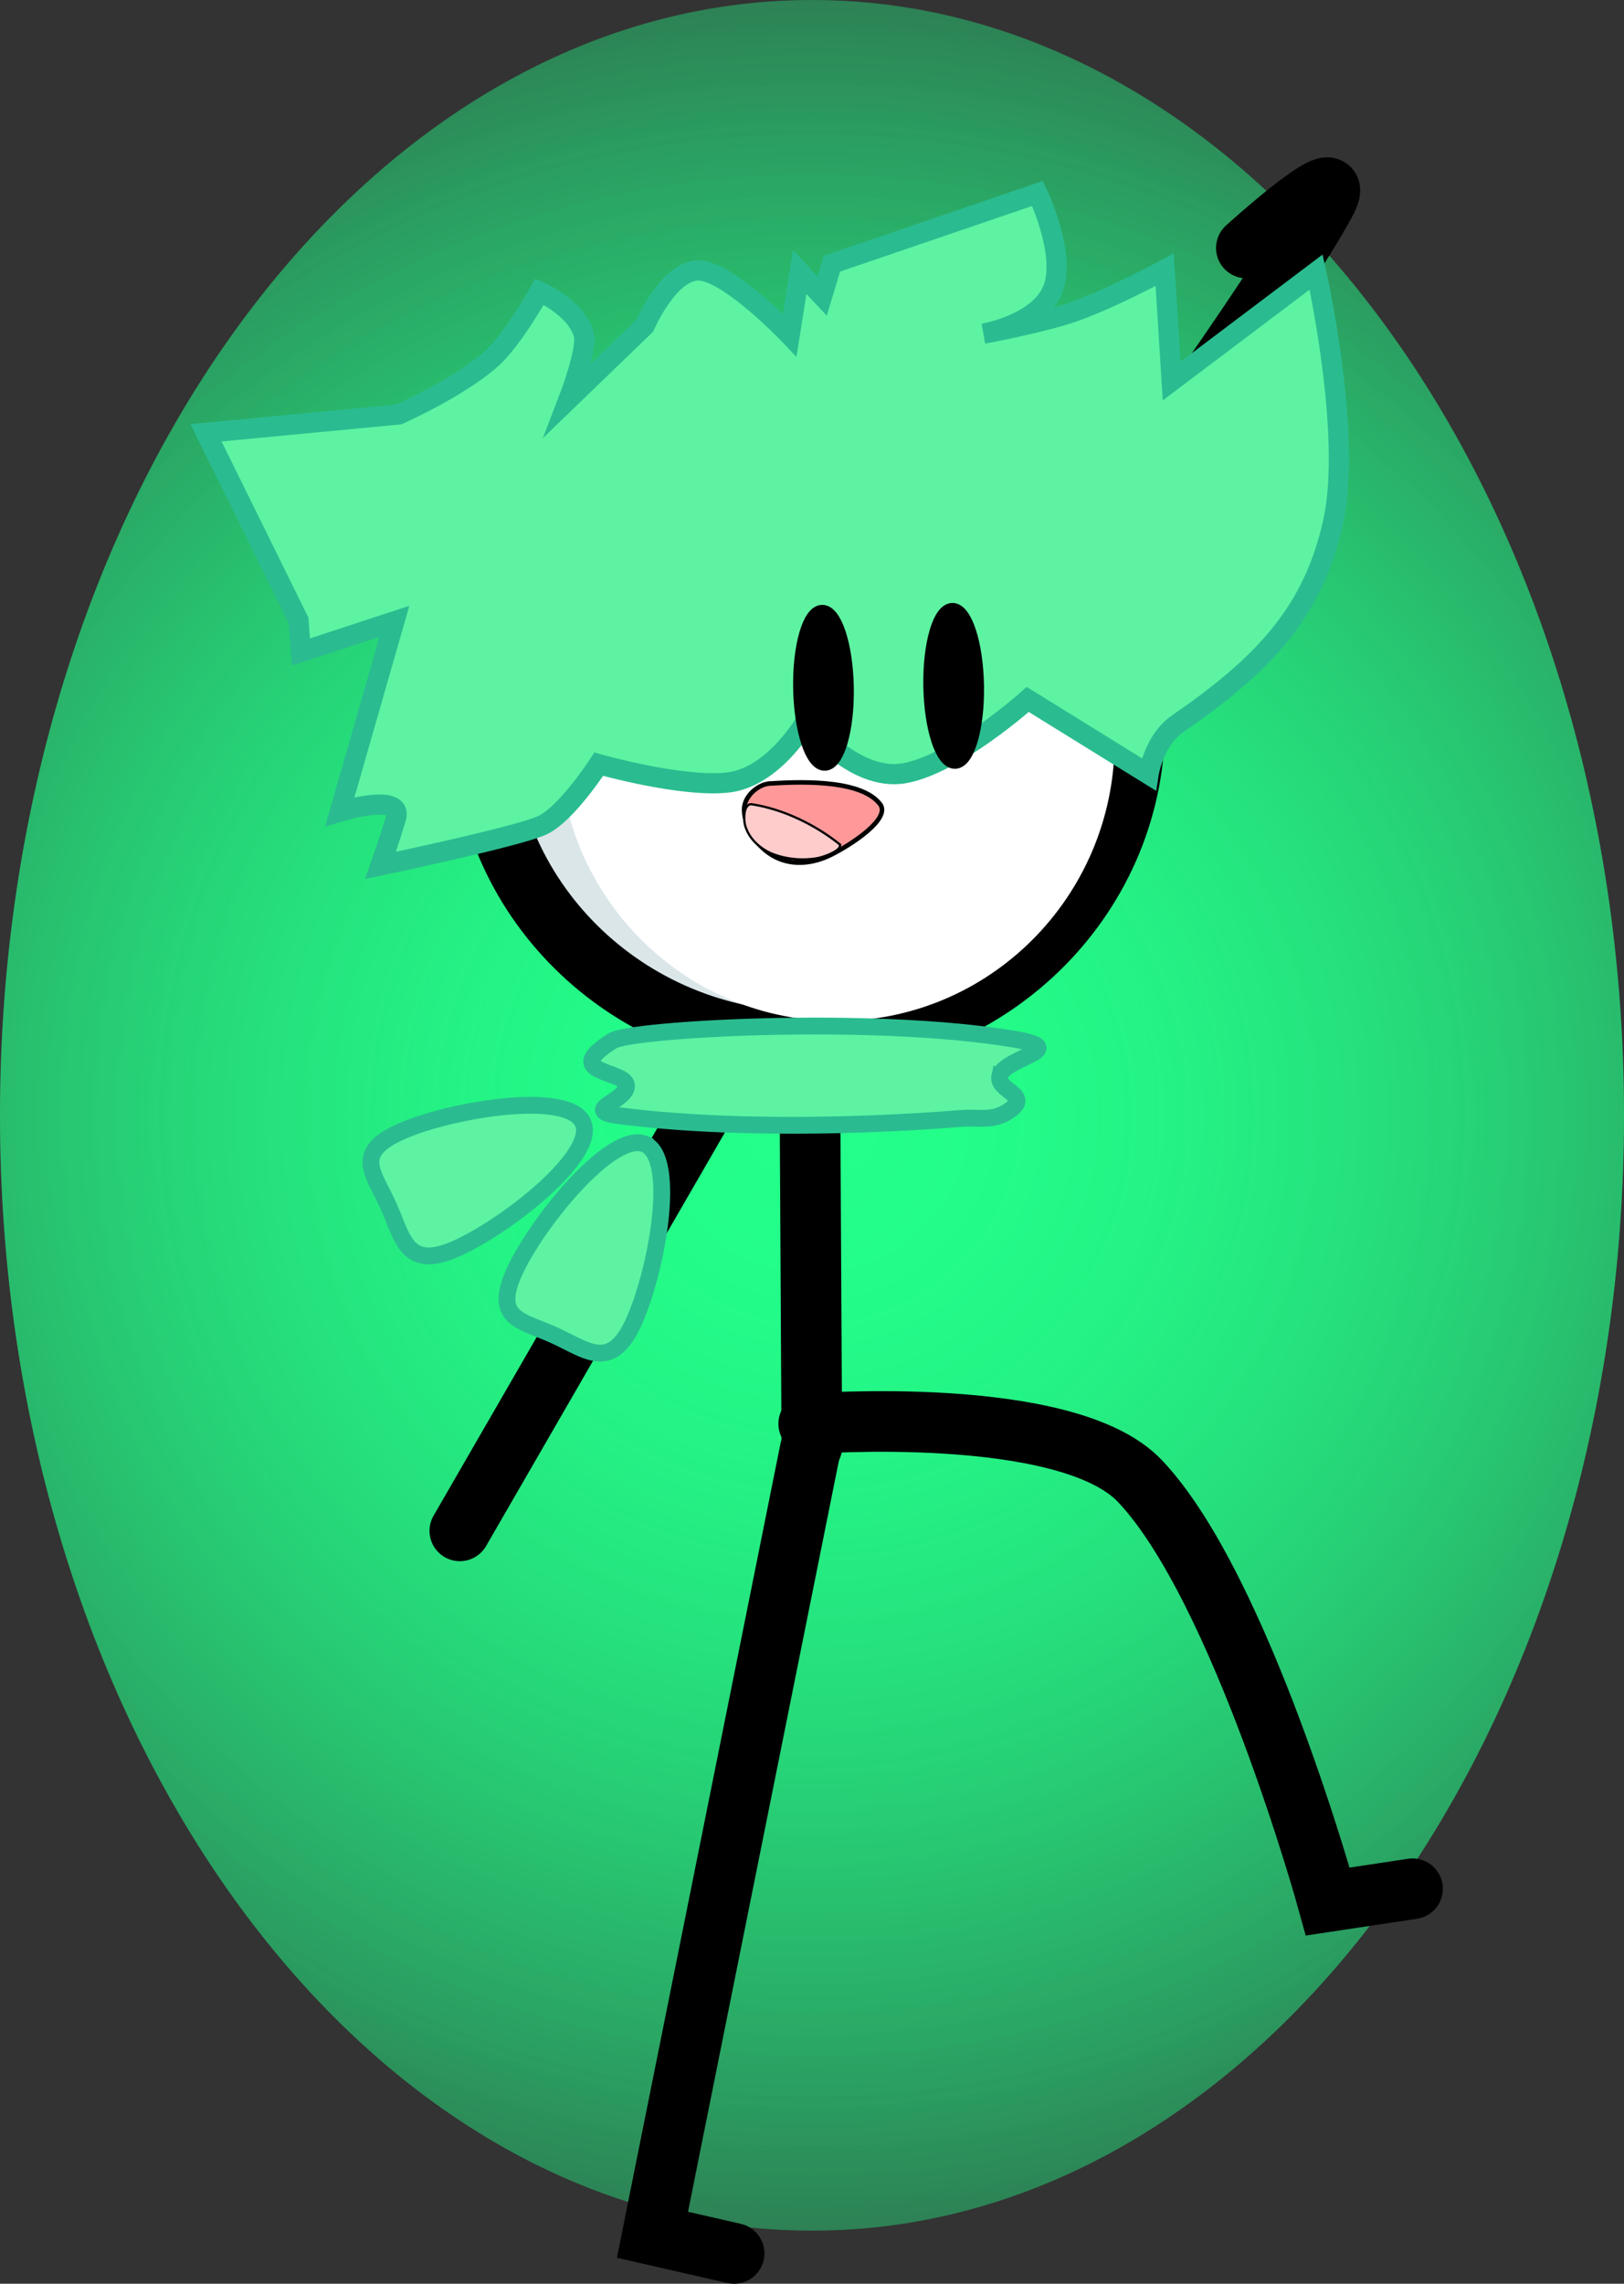 <svg version="1.1" xmlns="http://www.w3.org/2000/svg" xmlns:xlink="http://www.w3.org/1999/xlink" width="241.058" height="338.89" viewBox="0,0,241.058,338.89"><rect x="0" y="0" width="241.058" height="338.89" fill="#333333" stroke="none"/><defs><radialGradient cx="235.432" cy="254.777" r="210.256" gradientUnits="userSpaceOnUse" id="color-1"><stop offset="0" stop-color="#23ff8a"/><stop offset="1" stop-color="#23ff8a" stop-opacity="0"/></radialGradient><radialGradient cx="235.432" cy="254.777" r="210.256" gradientUnits="userSpaceOnUse" id="color-2"><stop offset="0" stop-color="#23ff8a"/><stop offset="1" stop-color="#23ff8a" stop-opacity="0"/></radialGradient></defs><g transform="translate(-114.903,-89.27)"><g data-paper-data="{&quot;isPaintingLayer&quot;:true}" fill-rule="nonzero" stroke-linejoin="miter" stroke-miterlimit="10" stroke-dasharray="" stroke-dashoffset="0" style="mix-blend-mode: normal"><path d="M355.961,254.777c0,91.407 -53.963,165.507 -120.529,165.507c-66.566,0 -120.529,-74.1 -120.529,-165.507c0,-91.407 53.963,-165.507 120.529,-165.507c66.566,0 120.529,74.1 120.529,165.507z" fill="url(#color-1)" stroke="none" stroke-width="0" stroke-linecap="butt"/><path d="M355.961,254.777c0,91.407 -53.963,165.507 -120.529,165.507c-66.566,0 -120.529,-74.1 -120.529,-165.507c0,-91.407 53.963,-165.507 120.529,-165.507c66.566,0 120.529,74.1 120.529,165.507z" fill="url(#color-2)" stroke="none" stroke-width="0" stroke-linecap="butt"/><path d="M299.905,126.066c0,0 15.994,-14.503 11.646,-6.588c-12.809,23.319 -76.529,107.82 -76.529,107.82" data-paper-data="{&quot;origRot&quot;:0,&quot;index&quot;:null}" fill="none" stroke="#000000" stroke-width="9" stroke-linecap="round"/><path d="M183.158,316.437l52.139,-90.268" data-paper-data="{&quot;origRot&quot;:0}" fill="none" stroke="#000000" stroke-width="9" stroke-linecap="round"/><path d="M234.967,222.823l0.443,81.137" data-paper-data="{&quot;origRot&quot;:0}" id="ID0.8172772801481187" fill="none" stroke="#000000" stroke-width="9" stroke-linecap="round"/><path d="M234.945,300.547c0,0 38.283,-2.962 49.152,8.489c15.061,15.869 27.895,62.41 27.895,62.41l12.579,-1.896" data-paper-data="{&quot;origRot&quot;:0}" id="ID0.7014842056669295" fill="none" stroke="#000000" stroke-width="9" stroke-linecap="round"/><path d="M223.869,423.66l-12.118,-2.764l23.436,-116.63" data-paper-data="{&quot;origRot&quot;:0,&quot;index&quot;:null}" id="ID0.7014842056669295" fill="none" stroke="#000000" stroke-width="9" stroke-linecap="round"/><path d="M234.089,149.293c26.744,-0.461 48.788,20.338 49.238,46.455c0.45,26.117 -20.866,47.662 -47.609,48.123c-26.744,0.461 -48.788,-20.338 -49.238,-46.455c-0.45,-26.117 20.866,-47.662 47.609,-48.123z" data-paper-data="{&quot;index&quot;:null}" fill="#dbe6e9" stroke="#000000" stroke-width="9" stroke-linecap="butt"/><path d="M238.394,157.55c22.774,-0.392 41.557,17.921 41.953,40.904c0.396,22.983 -17.745,41.932 -40.519,42.324c-22.774,0.392 -41.557,-17.921 -41.953,-40.904c-0.396,-22.983 17.745,-41.932 40.519,-42.324z" data-paper-data="{&quot;index&quot;:null}" fill="#ffffff" stroke="none" stroke-width="0" stroke-linecap="butt"/><path d="M173.443,181.472l-13.868,4.547l-0.374,-4.721l-13.718,-27.803l28.622,-2.725c0,0 8.731,-3.892 13.587,-8.128c3.296,-2.875 7.3,-10.095 7.3,-10.095c0,0 5.473,2.353 6.559,6.362c0.601,2.218 -2.238,9.594 -2.238,9.594l11.283,-10.889c0,0 3.666,-8.492 8.177,-8.202c4.51,0.291 13.346,9.59 13.346,9.59l1.486,-9.363l3.335,3.555l1.451,-4.791l30.514,-10.425c0,0 4.316,8.937 2.301,14.162c-2.015,5.224 -10.326,6.643 -10.326,6.643c0,0 8.673,-1.585 13.508,-3.29c5.662,-1.996 13.391,-6.194 13.391,-6.194l1.041,16.517l21.444,-16.173c0,0 5.371,23.835 2.563,36.885c-2.943,13.679 -10.55,21.478 -23.11,30.137c-3.574,2.464 -4.332,7.497 -4.332,7.497l-17.927,-11.1c0,0 -10.675,9.575 -18.28,10.945c-7.605,1.371 -14.606,-7.787 -14.606,-7.787c0,0 -4.739,8.392 -11.622,9.167c-6.884,0.774 -19.169,-2.716 -19.169,-2.716c0,0 -4.768,7.387 -8.391,9.067c-3.623,1.679 -24.009,5.951 -24.009,5.951c0,0 1.201,-3.399 2.298,-6.986c1.191,-3.898 -8.328,-1.003 -8.328,-1.003z" data-paper-data="{&quot;index&quot;:null,&quot;origRot&quot;:0}" fill="#5ef3a3" stroke="#2abc90" stroke-width="3" stroke-linecap="butt"/><path d="M259.962,190.989c0.108,6.245 -1.373,11.334 -3.307,11.367c-1.934,0.033 -3.589,-5.002 -3.697,-11.247c-0.108,-6.245 1.373,-11.334 3.307,-11.367c1.934,-0.033 3.589,5.002 3.697,11.247z" fill="#000000" stroke="#000000" stroke-width="2" stroke-linecap="butt"/><path d="M240.637,191.273c0.108,6.245 -1.373,11.334 -3.307,11.367c-1.934,0.033 -3.589,-5.002 -3.697,-11.247c-0.108,-6.245 1.373,-11.334 3.307,-11.367c1.934,-0.033 3.589,5.002 3.697,11.247z" fill="#000000" stroke="#000000" stroke-width="2" stroke-linecap="butt"/><g fill="#5ef3a3" stroke="#2abc90" stroke-width="2.5" stroke-linecap="butt"><path d="M263.306,248.921c-0.545,2.316 5.119,2.824 1.113,5.342c-2.314,1.454 -4.191,0.758 -6.914,0.98c-8.171,0.668 -30.938,2.087 -50.53,-0.385c-6.113,-0.771 0.848,-2.136 0.925,-4.408c0.083,-2.47 -10.139,-1.734 -2.048,-6.747c2.773,-1.718 38.295,-3.768 59.47,-0.246c9.03,1.502 -1.363,2.69 -2.015,5.464z" data-paper-data="{&quot;origPos&quot;:null}"/><path d="M210.677,259.071c4.836,2.175 1.592,19.307 -1.793,26.567c-3.385,7.26 -6.977,3.901 -11.813,1.726c-4.836,-2.175 -9.086,-2.343 -5.701,-9.603c3.385,-7.26 14.47,-20.865 19.307,-18.69z" data-paper-data="{&quot;origPos&quot;:null,&quot;origRot&quot;:0,&quot;index&quot;:null}"/><path d="M201.423,255.861c2.19,4.83 -11.572,15.537 -18.912,18.745c-7.34,3.209 -7.813,-1.687 -10.003,-6.517c-2.19,-4.83 -5.267,-7.765 2.073,-10.974c7.34,-3.209 24.652,-6.085 26.842,-1.255z" data-paper-data="{&quot;origPos&quot;:null,&quot;origRot&quot;:0,&quot;index&quot;:null}"/></g><g data-paper-data="{&quot;index&quot;:null,&quot;origRot&quot;:0}" id="ID0.16701374808326364" stroke="#000000" stroke-linecap="round"><path d="M245.54,208.604c1.666,2.179 -4.398,6.058 -7.219,7.475c-2.821,1.417 -5.832,1.646 -8.362,0.35c-2.531,-1.295 -4.558,-4.203 -4.606,-6.989c-0.03,-2.11 2.269,-3.97 4.124,-3.915c5.512,-0.361 13.448,-0.334 16.063,3.078z" id="ID0.38423543982207775" fill="#ff9999" stroke-width="0.674"/><path d="M239.395,214.443c0.947,0.753 -1.794,1.879 -2.974,2.133c-2.248,0.449 -4.774,0.226 -6.86,-0.598c-1.594,-0.628 -3.242,-2.002 -3.88,-3.715c-0.535,-1.109 -0.45,-3.813 0.816,-3.645c4.671,0.716 9.378,3.039 12.899,5.825z" id="ID0.38423543982207775" fill="#ffcccc" stroke-width="0.332"/></g></g></g></svg>
